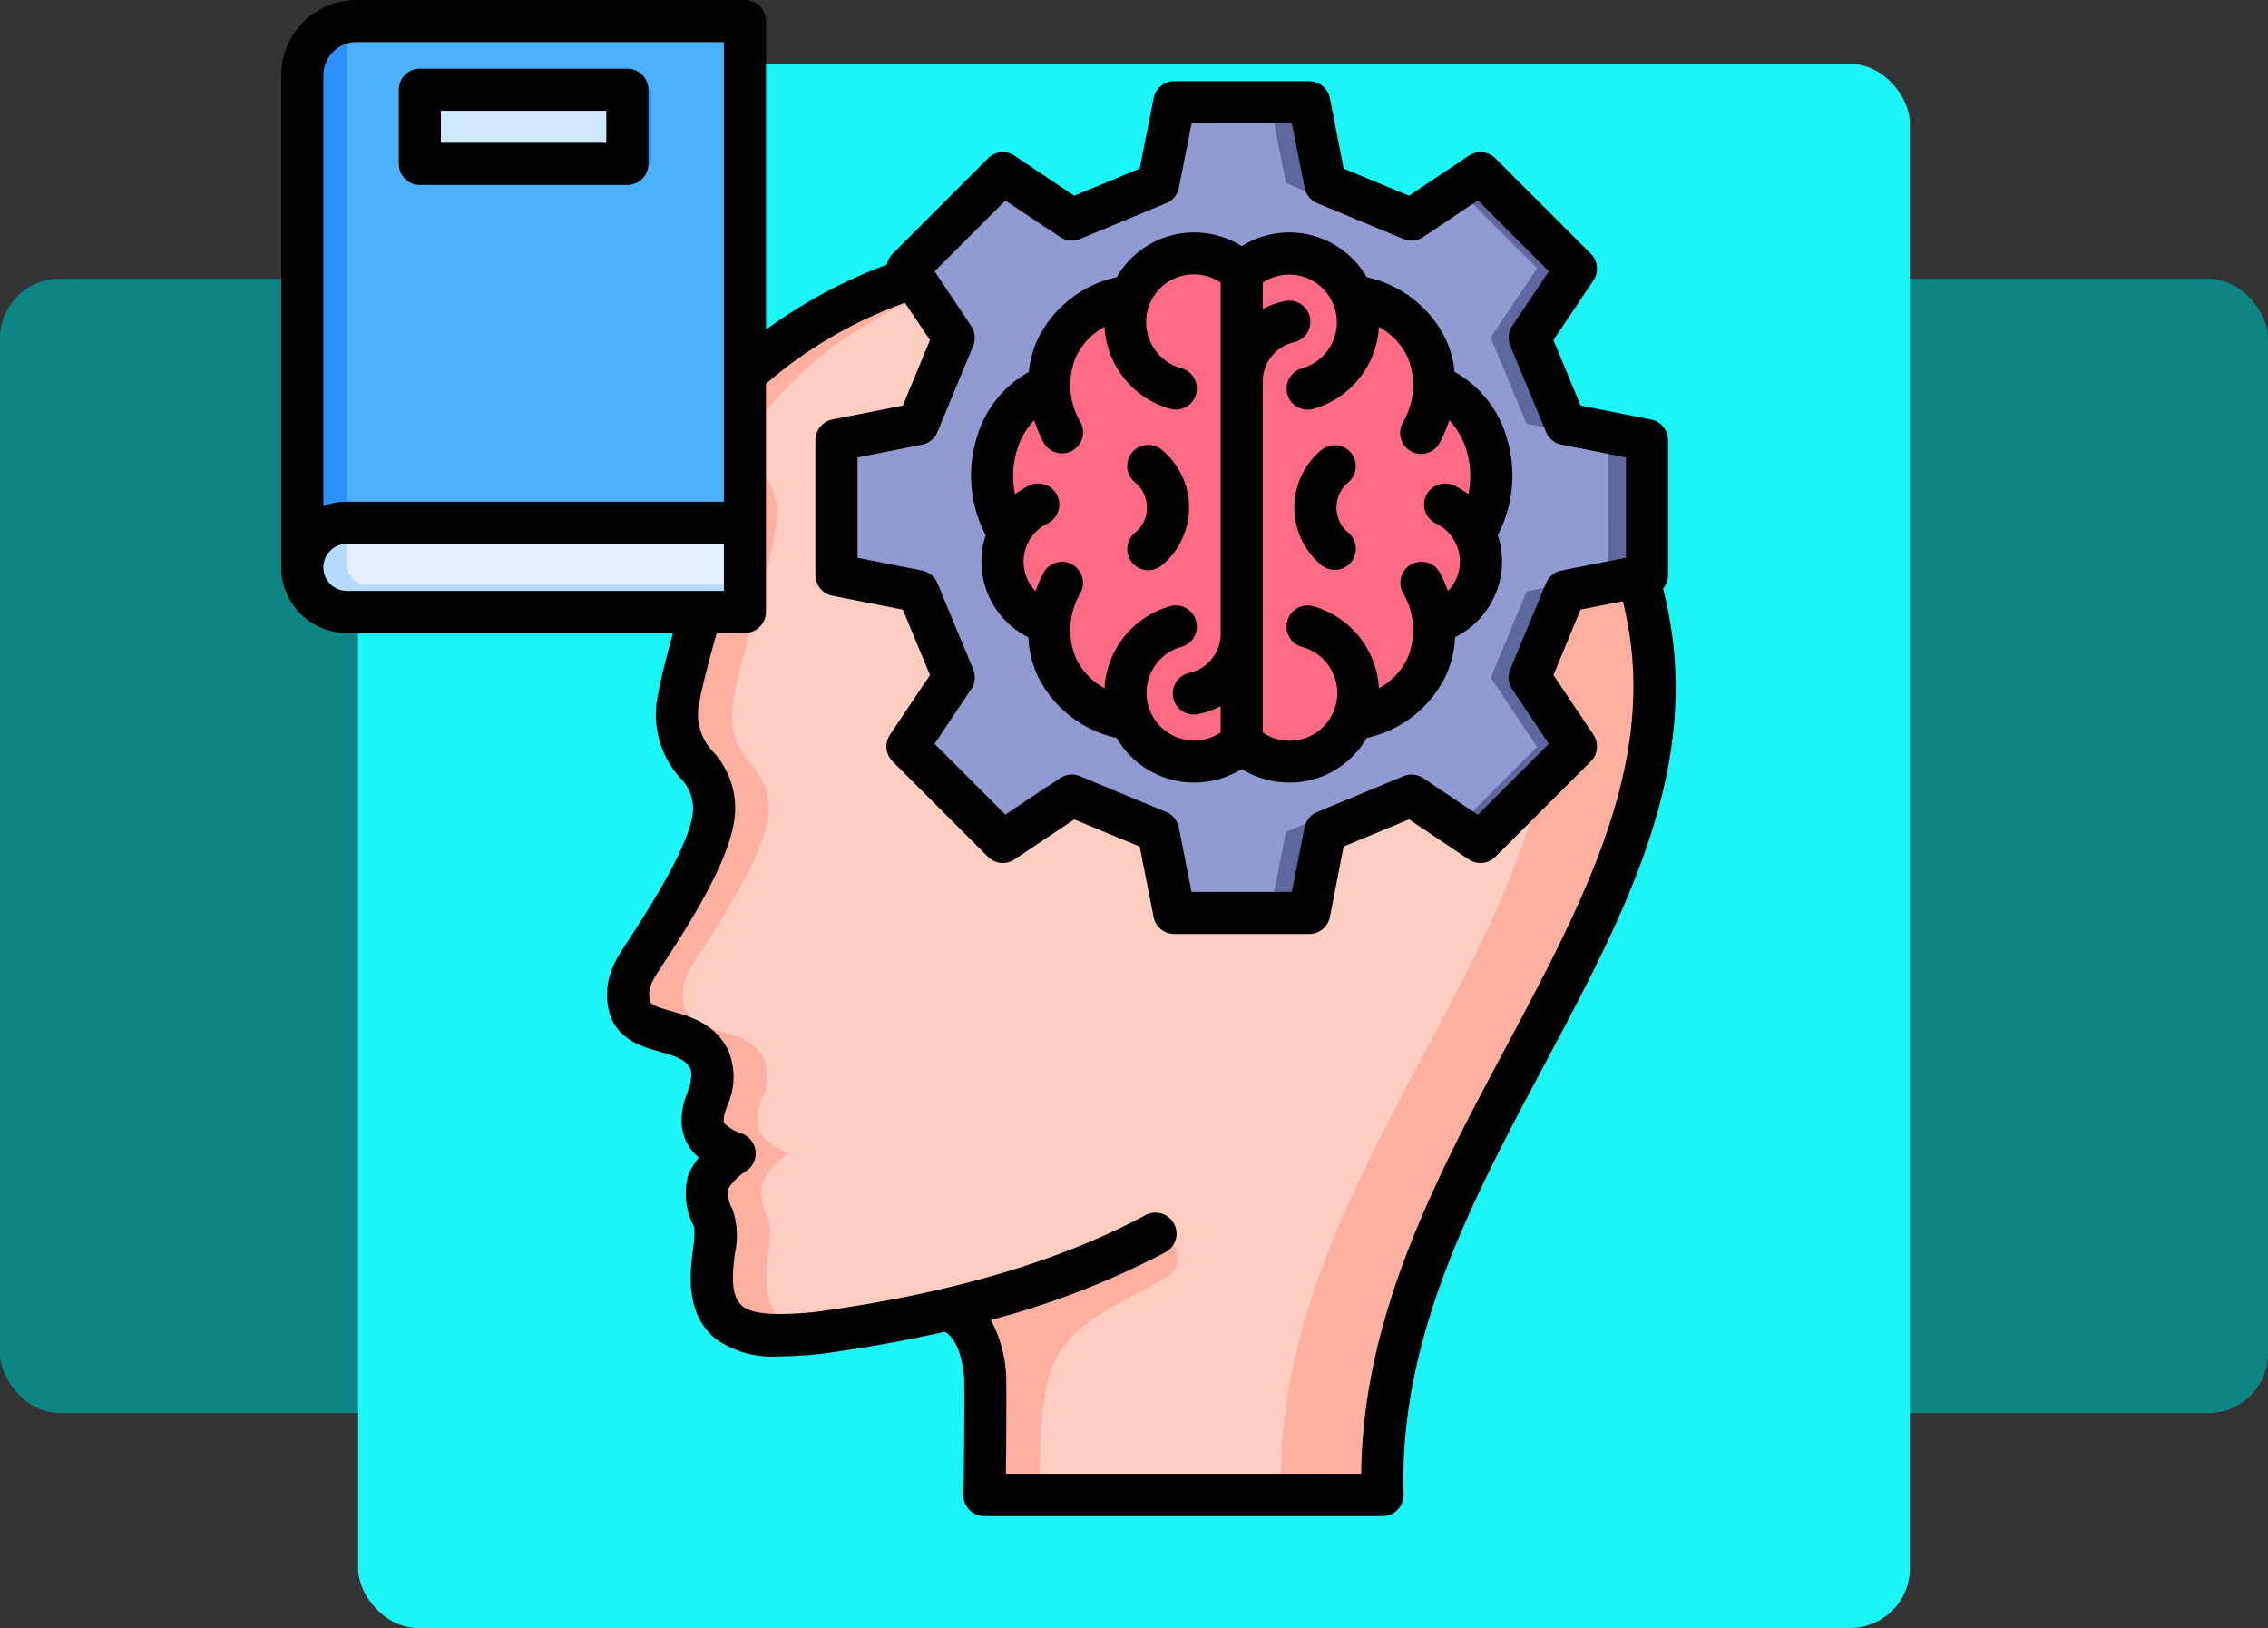 <svg xmlns="http://www.w3.org/2000/svg" width="190" height="136.343" viewBox="0 0 190 136.343">
  <rect x="0" y="0" width="190" height="136.343" fill="#333333" stroke="none"/>
  <g id="Grupo_1202572" data-name="Grupo 1202572" transform="translate(-1230 -284.657)">
    <g id="Grupo_1202545" data-name="Grupo 1202545">
      <g id="Grupo_1177674" data-name="Grupo 1177674" transform="translate(1230 290)">
        <g id="Grupo_1177451" data-name="Grupo 1177451">
          <rect id="Rectángulo_416021" data-name="Rectángulo 416021" width="190" height="95" rx="5" transform="translate(0 18)" fill="#0e8585"/>
          <rect id="Rectángulo_416022" data-name="Rectángulo 416022" width="130" height="131" rx="5" transform="translate(30)" fill="#1bf5f5"/>
        </g>
      </g>
    </g>
    <g id="cognitive-training_12056766" transform="translate(1229.411 280.662)">
      <g id="Grupo_1202571" data-name="Grupo 1202571" transform="translate(25.917 5.759)">
        <path id="Trazado_1042271" data-name="Trazado 1042271" d="M166.367,173.784c1.748.6,2.915,2.351,3.181,5.683.034.5,0,8.524-.071,9.831h33.384c-.876-28.114,27.011-48.745,22.14-73.548a38.3,38.3,0,0,0-14.373-23.135c-16.646-12.711-50.741-10.6-63.883,5.844-2.681,4,.457,4.879.829,8.254.28,2.547-2.943,11.761-3.65,15.832-.94,5.437,3.048,5.406,2.946,9.367-.051,2-1.374,5.308-5.366,11.417-1.136,1.76-2.04,2.826-1.794,4.7.426,3.252,5.2,1.679,6.745,4.832a4.042,4.042,0,0,1,.053,2.8c-.823,1.848-.672,2.748-.352,3.362a4.422,4.422,0,0,0,2.428,1.7,6.326,6.326,0,0,0-2.226,2.388,4.285,4.285,0,0,0,.451,3.037,5.872,5.872,0,0,1,.042,2.732c-.253,2.015-.513,4.53,1.263,5.988,1.456,1.195,3.932,1.181,7.221.9q5.865-.777,11.032-1.988Z" transform="translate(-112.333 -65.908)" fill="#fdb0a0" fill-rule="evenodd"/>
        <path id="Trazado_1042272" data-name="Trazado 1042272" d="M187.55,190.339h20.257c-.876-28.114,27.011-48.745,22.14-73.548a38.3,38.3,0,0,0-14.373-23.135c-5.7-4.357-13.459-6.971-21.717-7.866-11.691,1.245-22.8,5.831-29.091,13.709-2.681,4,.457,4.879.829,8.254.28,2.547-2.943,11.761-3.65,15.832-.94,5.437,3.048,5.406,2.946,9.367-.051,2-1.374,5.308-5.366,11.417-1.136,1.76-2.04,2.826-1.794,4.7.426,3.252,5.2,1.679,6.745,4.832a4.041,4.041,0,0,1,.053,2.8c-.823,1.848-.672,2.748-.352,3.362a4.421,4.421,0,0,0,2.428,1.7,6.328,6.328,0,0,0-2.226,2.388,4.285,4.285,0,0,0,.451,3.037,5.872,5.872,0,0,1,.042,2.732c-.253,2.015-.513,4.53,1.263,5.988a4.715,4.715,0,0,0,2.312.928l.37-.031q5.865-.777,11.032-1.988c-.007,0,2.8-.7,4.162-1.1a63.842,63.842,0,0,0,12.344-4.942,1.933,1.933,0,0,1,1.831,3.4c-9.585,5.152-10.521,5.174-10.634,18.155Z" transform="translate(-125.814 -66.948)" fill="#ffcec0" fill-rule="evenodd"/>
        <path id="Trazado_1042273" data-name="Trazado 1042273" d="M68.237,11H35.692a4.544,4.544,0,0,0-4.535,4.535V56.745a3.744,3.744,0,0,0,3.733,3.733H68.237Z" transform="translate(-31.157 -10.996)" fill="#4eb1fc" fill-rule="evenodd"/>
        <path id="Trazado_1042274" data-name="Trazado 1042274" d="M34.889,11.278a4.547,4.547,0,0,0-3.733,4.464V56.956a3.744,3.744,0,0,0,3.733,3.733Z" transform="translate(-31.156 -11.207)" fill="#2a92fa" fill-rule="evenodd"/>
        <path id="Trazado_1042275" data-name="Trazado 1042275" d="M34.889,177.782H68.236v7.467H34.889a3.733,3.733,0,1,1,0-7.467Z" transform="translate(-31.156 -135.766)" fill="#b6dbff" fill-rule="evenodd"/>
        <path id="Trazado_1042276" data-name="Trazado 1042276" d="M45.976,177.782H79.323v5.168h-31.7a1.652,1.652,0,0,1-1.647-1.647Z" transform="translate(-42.243 -135.766)" fill="#e3f1ff" fill-rule="evenodd"/>
      </g>
      <path id="Trazado_1042277" data-name="Trazado 1042277" d="M70.246,33.832H87.632v6.212H70.246Z" transform="translate(-34.481 -22.321)" fill="#cfe8ff"/>
      <path id="Trazado_1042278" data-name="Trazado 1042278" d="M139.261,33.832h2.021v6.212h-2.021Z" transform="translate(-86.111 -22.321)" fill="#2a92fa"/>
      <path id="Trazado_1042279" data-name="Trazado 1042279" d="M276.567,66.084l-6.839-1.349-3-7.24L270.61,51.7,262.6,43.694l-5.793,3.885-7.24-3-1.349-6.839H236.9l-1.348,6.839-7.24,3-5.793-3.885L214.507,51.7l3.885,5.793-3,7.24-6.839,1.349V77.408l6.839,1.349,3,7.24-3.885,5.793,8.008,8.008,5.793-3.885,7.24,3,1.348,6.838h11.325l1.349-6.838,7.24-3L262.6,99.8l8.008-8.008L266.725,86l3-7.24,6.839-1.349Z" transform="translate(-137.945 -25.242)" fill="#5d689e" fill-rule="evenodd"/>
      <path id="Trazado_1042280" data-name="Trazado 1042280" d="M273.262,77.408l-6.839,1.349-3,7.24L267.3,91.79l-6.681,6.681-5.078-3.405-9.282,3.851-1.348,6.838H236.9l-1.349-6.838-9.282-3.851-5.078,3.405-6.681-6.681L218.392,86l-3-7.24-6.839-1.349V66.084l6.839-1.349,3-7.24L214.507,51.7l6.681-6.681,5.078,3.4,9.282-3.85,1.348-6.839h8.019l1.349,6.839,9.282,3.851,5.078-3.405L267.3,51.7l-3.885,5.793,3,7.24,6.839,1.349Z" transform="translate(-137.945 -25.242)" fill="#909cd1" fill-rule="evenodd"/>
      <path id="Trazado_1042281" data-name="Trazado 1042281" d="M281.459,99.146v30.092a5.76,5.76,0,0,1-9.285-1.926c-4.671-.868-7.179-4.262-6.809-8.1a5.305,5.305,0,0,1-3.389-7.495c-2.749-4.032-1.466-10.524,3.355-12.376-.084-3.6,2.4-6.713,6.843-7.538a5.759,5.759,0,0,1,9.285-1.926Z" transform="translate(-176.845 -63.053)" fill="#ff6b84" fill-rule="evenodd"/>
      <path id="Trazado_1042282" data-name="Trazado 1042282" d="M343.55,99.146v30.092a5.76,5.76,0,0,0,9.285-1.926c4.671-.868,7.179-4.262,6.809-8.1a5.305,5.305,0,0,0,3.389-7.495c2.749-4.032,1.466-10.524-3.356-12.376.084-3.6-2.4-6.713-6.843-7.538a5.76,5.76,0,0,0-9.285-1.926Z" transform="translate(-238.936 -63.053)" fill="#ff6b84" fill-rule="evenodd"/>
      <path id="Trazado_1042283" data-name="Trazado 1042283" d="M85.784,41.7a6.167,6.167,0,0,1,1.443-2.508A11.424,11.424,0,0,0,88,41.026a1.769,1.769,0,0,0,1.562.94,1.742,1.742,0,0,0,.821-.205,1.763,1.763,0,0,0,.736-2.382,6.122,6.122,0,0,1-.391-5.5,5.562,5.562,0,0,1,2.4-2.514c0,.1,0,.191.012.285a7.563,7.563,0,0,0,5.477,6.583,1.8,1.8,0,0,0,.474.065,1.764,1.764,0,0,0,.474-3.463,4,4,0,1,1,3.285-7.173V56.915a3.381,3.381,0,0,1-2.562,3.424,1.764,1.764,0,0,0,.294,3.5,1.82,1.82,0,0,0,.3-.025,6.145,6.145,0,0,0,1.968-.691v2.218a3.995,3.995,0,1,1-3.285-7.173,1.763,1.763,0,0,0-.948-3.4,7.565,7.565,0,0,0-5.477,6.583c-.007.095-.007.189-.012.285a5.569,5.569,0,0,1-2.4-2.518,6.118,6.118,0,0,1,.394-5.492A1.764,1.764,0,0,0,88,51.983a11.548,11.548,0,0,0-.662,1.514,3.544,3.544,0,0,1,1-5.654A1.763,1.763,0,1,0,86.8,44.667a7,7,0,0,0-1.177.723,7.418,7.418,0,0,1,.159-3.691Zm24.539-14.312a4,4,0,0,1-.661,7.452,1.763,1.763,0,1,0,.945,3.4,7.557,7.557,0,0,0,5.477-6.583c.007-.095.01-.189.015-.285a5.594,5.594,0,0,1,2.4,2.515,6.119,6.119,0,0,1-.392,5.5,1.764,1.764,0,1,0,3.119,1.647A11.325,11.325,0,0,0,122,39.19a6.2,6.2,0,0,1,1.449,2.534,7.394,7.394,0,0,1,.151,3.664,6.985,6.985,0,0,0-1.176-.723,1.763,1.763,0,1,0-1.534,3.176,3.461,3.461,0,0,1,1.012.734,3.527,3.527,0,0,1-.012,4.914,11.365,11.365,0,0,0-.662-1.508,1.764,1.764,0,1,0-3.119,1.649,6.116,6.116,0,0,1,.38,5.523A5.594,5.594,0,0,1,116.1,61.64c0-.1-.007-.191-.015-.285a7.558,7.558,0,0,0-5.477-6.583,1.763,1.763,0,0,0-.947,3.4,4,4,0,1,1-3.284,7.175V36.093a3.381,3.381,0,0,1,2.561-3.424,1.764,1.764,0,0,0-.592-3.477,6.165,6.165,0,0,0-1.969.691V27.662a4.02,4.02,0,0,1,3.947-.277Zm-27.16,21.43a7.072,7.072,0,0,0,3.575,8.548A8.691,8.691,0,0,0,87.52,60.6a9.639,9.639,0,0,0,6.62,5.2,7.517,7.517,0,0,0,10.472,2.6,7.589,7.589,0,0,0,3.994,1.136,7.461,7.461,0,0,0,6.477-3.736,9.646,9.646,0,0,0,6.6-5.149,8.746,8.746,0,0,0,.807-3.293,7.112,7.112,0,0,0,3.541-4.021,7.022,7.022,0,0,0,.033-4.522,10.779,10.779,0,0,0,.765-8.108,9.258,9.258,0,0,0-4.38-5.568,8.636,8.636,0,0,0-.744-2.735,9.641,9.641,0,0,0-6.618-5.195,7.495,7.495,0,0,0-10.473-2.6,7.492,7.492,0,0,0-10.472,2.6A9.633,9.633,0,0,0,87.524,32.4a8.6,8.6,0,0,0-.746,2.74,9.243,9.243,0,0,0-4.365,5.527,10.766,10.766,0,0,0,.75,8.148ZM96.673,46.5a2.719,2.719,0,0,1-1,2.118A1.763,1.763,0,0,0,97.9,51.353a6.259,6.259,0,0,0,0-9.7,1.763,1.763,0,0,0-2.232,2.731,2.719,2.719,0,0,1,1,2.118Zm12.35,0a6.239,6.239,0,0,0,2.3,4.849,1.764,1.764,0,0,0,2.232-2.731,2.734,2.734,0,0,1,0-4.235,1.764,1.764,0,0,0-2.232-2.731,6.239,6.239,0,0,0-2.3,4.849Zm-71.5-33.228H51.384v2.685H37.527Zm-1.763,6.212H53.148a1.763,1.763,0,0,0,1.763-1.764V11.512a1.763,1.763,0,0,0-1.763-1.764H35.764A1.763,1.763,0,0,0,34,11.512v6.212a1.763,1.763,0,0,0,1.764,1.764Zm78.861,107.948c.139-13.256,6.265-24.746,12.2-35.876,6.409-12.034,12.471-23.4,10.066-35.637-.1-.525-.219-1.05-.34-1.571l-3.548.7-2.271,5.482,3.352,5a1.774,1.774,0,0,1-.219,2.229l-8,7.993a1.76,1.76,0,0,1-2.227.219l-5-3.352-5.484,2.274L112,80.793a1.767,1.767,0,0,1-1.731,1.424H98.959a1.762,1.762,0,0,1-1.728-1.424l-1.164-5.9-5.482-2.274-5,3.352a1.763,1.763,0,0,1-2.229-.219L75.365,67.76a1.765,1.765,0,0,1-.22-2.229l3.353-5L76.224,55.05l-5.9-1.163A1.767,1.767,0,0,1,68.9,52.156v-11.3a1.764,1.764,0,0,1,1.424-1.73l5.9-1.164L78.5,32.476l-2.1-3.122a36.619,36.619,0,0,0-11.644,6.784v19.1A1.763,1.763,0,0,1,63,57.005H60.63c-.6,2.156-1.185,4.3-1.424,5.68a4.509,4.509,0,0,0,1.138,4.285,7.009,7.009,0,0,1,1.837,4.835c-.068,2.652-1.81,6.459-5.658,12.346-.131.2-.267.408-.395.6-.936,1.417-1.253,1.952-1.126,2.9.05.4.153.558,1.836,1.03,1.544.436,3.656,1.03,4.749,3.261a5.707,5.707,0,0,1,.193,3.95,1.613,1.613,0,0,1-.113.347c-.188.423-.6,1.446-.4,1.833a3.9,3.9,0,0,0,1.565.9,1.764,1.764,0,0,1,.353,3.035c-.033.025-.084.061-.149.106a4.649,4.649,0,0,0-1.46,1.478,2.75,2.75,0,0,0,.306,1.545,1.4,1.4,0,0,1,.072.133,6.855,6.855,0,0,1,.2,3.707c-.235,1.859-.36,3.591.635,4.41,1.03.844,3.588.706,5.914.507,11.219-1.488,20.585-4.222,27.836-8.122a1.764,1.764,0,1,1,1.671,3.107,69.449,69.449,0,0,1-14.618,5.665,10.865,10.865,0,0,1,1.287,4.663c.035.493.021,5.371-.022,8.218h29.773ZM27.68,51.509a1.972,1.972,0,0,1,1.969-1.97H61.233v3.94H29.649a1.971,1.971,0,0,1-1.969-1.969ZM30.451,7.522a2.773,2.773,0,0,0-2.771,2.771V46.378a5.468,5.468,0,0,1,1.969-.366H61.233V7.522ZM81.952,31.3a1.765,1.765,0,0,1,.167,1.657l-3,7.228a1.764,1.764,0,0,1-1.289,1.055l-5.4,1.066v8.4l5.4,1.066a1.765,1.765,0,0,1,1.289,1.055l3,7.227a1.768,1.768,0,0,1-.167,1.658l-3.069,4.578,5.943,5.942L89.4,69.164A1.765,1.765,0,0,1,91.061,69l7.228,3a1.767,1.767,0,0,1,1.055,1.288l1.066,5.405h8.4l1.066-5.405A1.774,1.774,0,0,1,110.936,72l7.228-3a1.762,1.762,0,0,1,1.657.165l4.578,3.069,5.945-5.942-3.071-4.578a1.764,1.764,0,0,1-.164-1.658l3-7.227a1.756,1.756,0,0,1,1.289-1.055l5.406-1.066V42.3L131.4,41.236a1.757,1.757,0,0,1-1.289-1.055l-3-7.228a1.761,1.761,0,0,1,.164-1.657l3.071-4.579L124.4,20.775l-4.578,3.071a1.765,1.765,0,0,1-1.657.164l-7.228-3a1.767,1.767,0,0,1-1.056-1.288l-1.066-5.4h-8.4l-1.066,5.4a1.761,1.761,0,0,1-1.055,1.288l-7.228,3a1.768,1.768,0,0,1-1.658-.164l-4.577-3.071-5.943,5.943Zm58.4,23.946c-.121-.655-.279-1.308-.437-1.958a1.773,1.773,0,0,0,.413-1.129v-11.3a1.762,1.762,0,0,0-1.422-1.73L133,37.959l-2.271-5.483,3.352-5a1.774,1.774,0,0,0-.219-2.229l-8-7.993a1.761,1.761,0,0,0-2.227-.217l-5,3.351-5.484-2.273L112,12.216a1.765,1.765,0,0,0-1.731-1.423H98.959a1.76,1.76,0,0,0-1.728,1.423l-1.164,5.9L90.585,20.39l-5-3.351a1.764,1.764,0,0,0-2.229.217L75.364,25.25a1.743,1.743,0,0,0-.479.908A42.006,42.006,0,0,0,64.758,31.6V5.759A1.763,1.763,0,0,0,63,4H30.451a6.3,6.3,0,0,0-6.3,6.3V51.509a5.5,5.5,0,0,0,5.5,5.5H56.97c-.536,1.952-1,3.739-1.237,5.077a7.914,7.914,0,0,0,1.816,7.036,3.649,3.649,0,0,1,1.106,2.6C58.607,73.6,56.9,77.13,53.566,82.229c-.131.2-.26.4-.38.582-1.021,1.544-1.983,3-1.683,5.308.373,2.838,2.783,3.518,4.381,3.967,1.324.373,2.155.643,2.536,1.417.065.136.174.357-.052,1.491-.826,1.933-.9,3.433-.227,4.719a4.069,4.069,0,0,0,.99,1.23,6.7,6.7,0,0,0-.816,1.3,1.718,1.718,0,0,0-.078.193,5.964,5.964,0,0,0,.514,4.341,7.137,7.137,0,0,1-.1,1.776c-.256,2.04-.685,5.459,1.9,7.578a8.22,8.22,0,0,0,5.349,1.458c1.011,0,2.072-.075,3.15-.169l.08-.007q5.6-.744,10.616-1.889c.9.551,1.448,1.88,1.617,3.957.027.7,0,8.364-.071,9.626a1.764,1.764,0,0,0,1.76,1.863h33.358a1.766,1.766,0,0,0,1.764-1.819c-.408-13.09,5.778-24.7,11.764-35.925,6.721-12.6,13.063-24.508,10.414-37.975Z" fill-rule="evenodd"/>
    </g>
  </g>
</svg>
